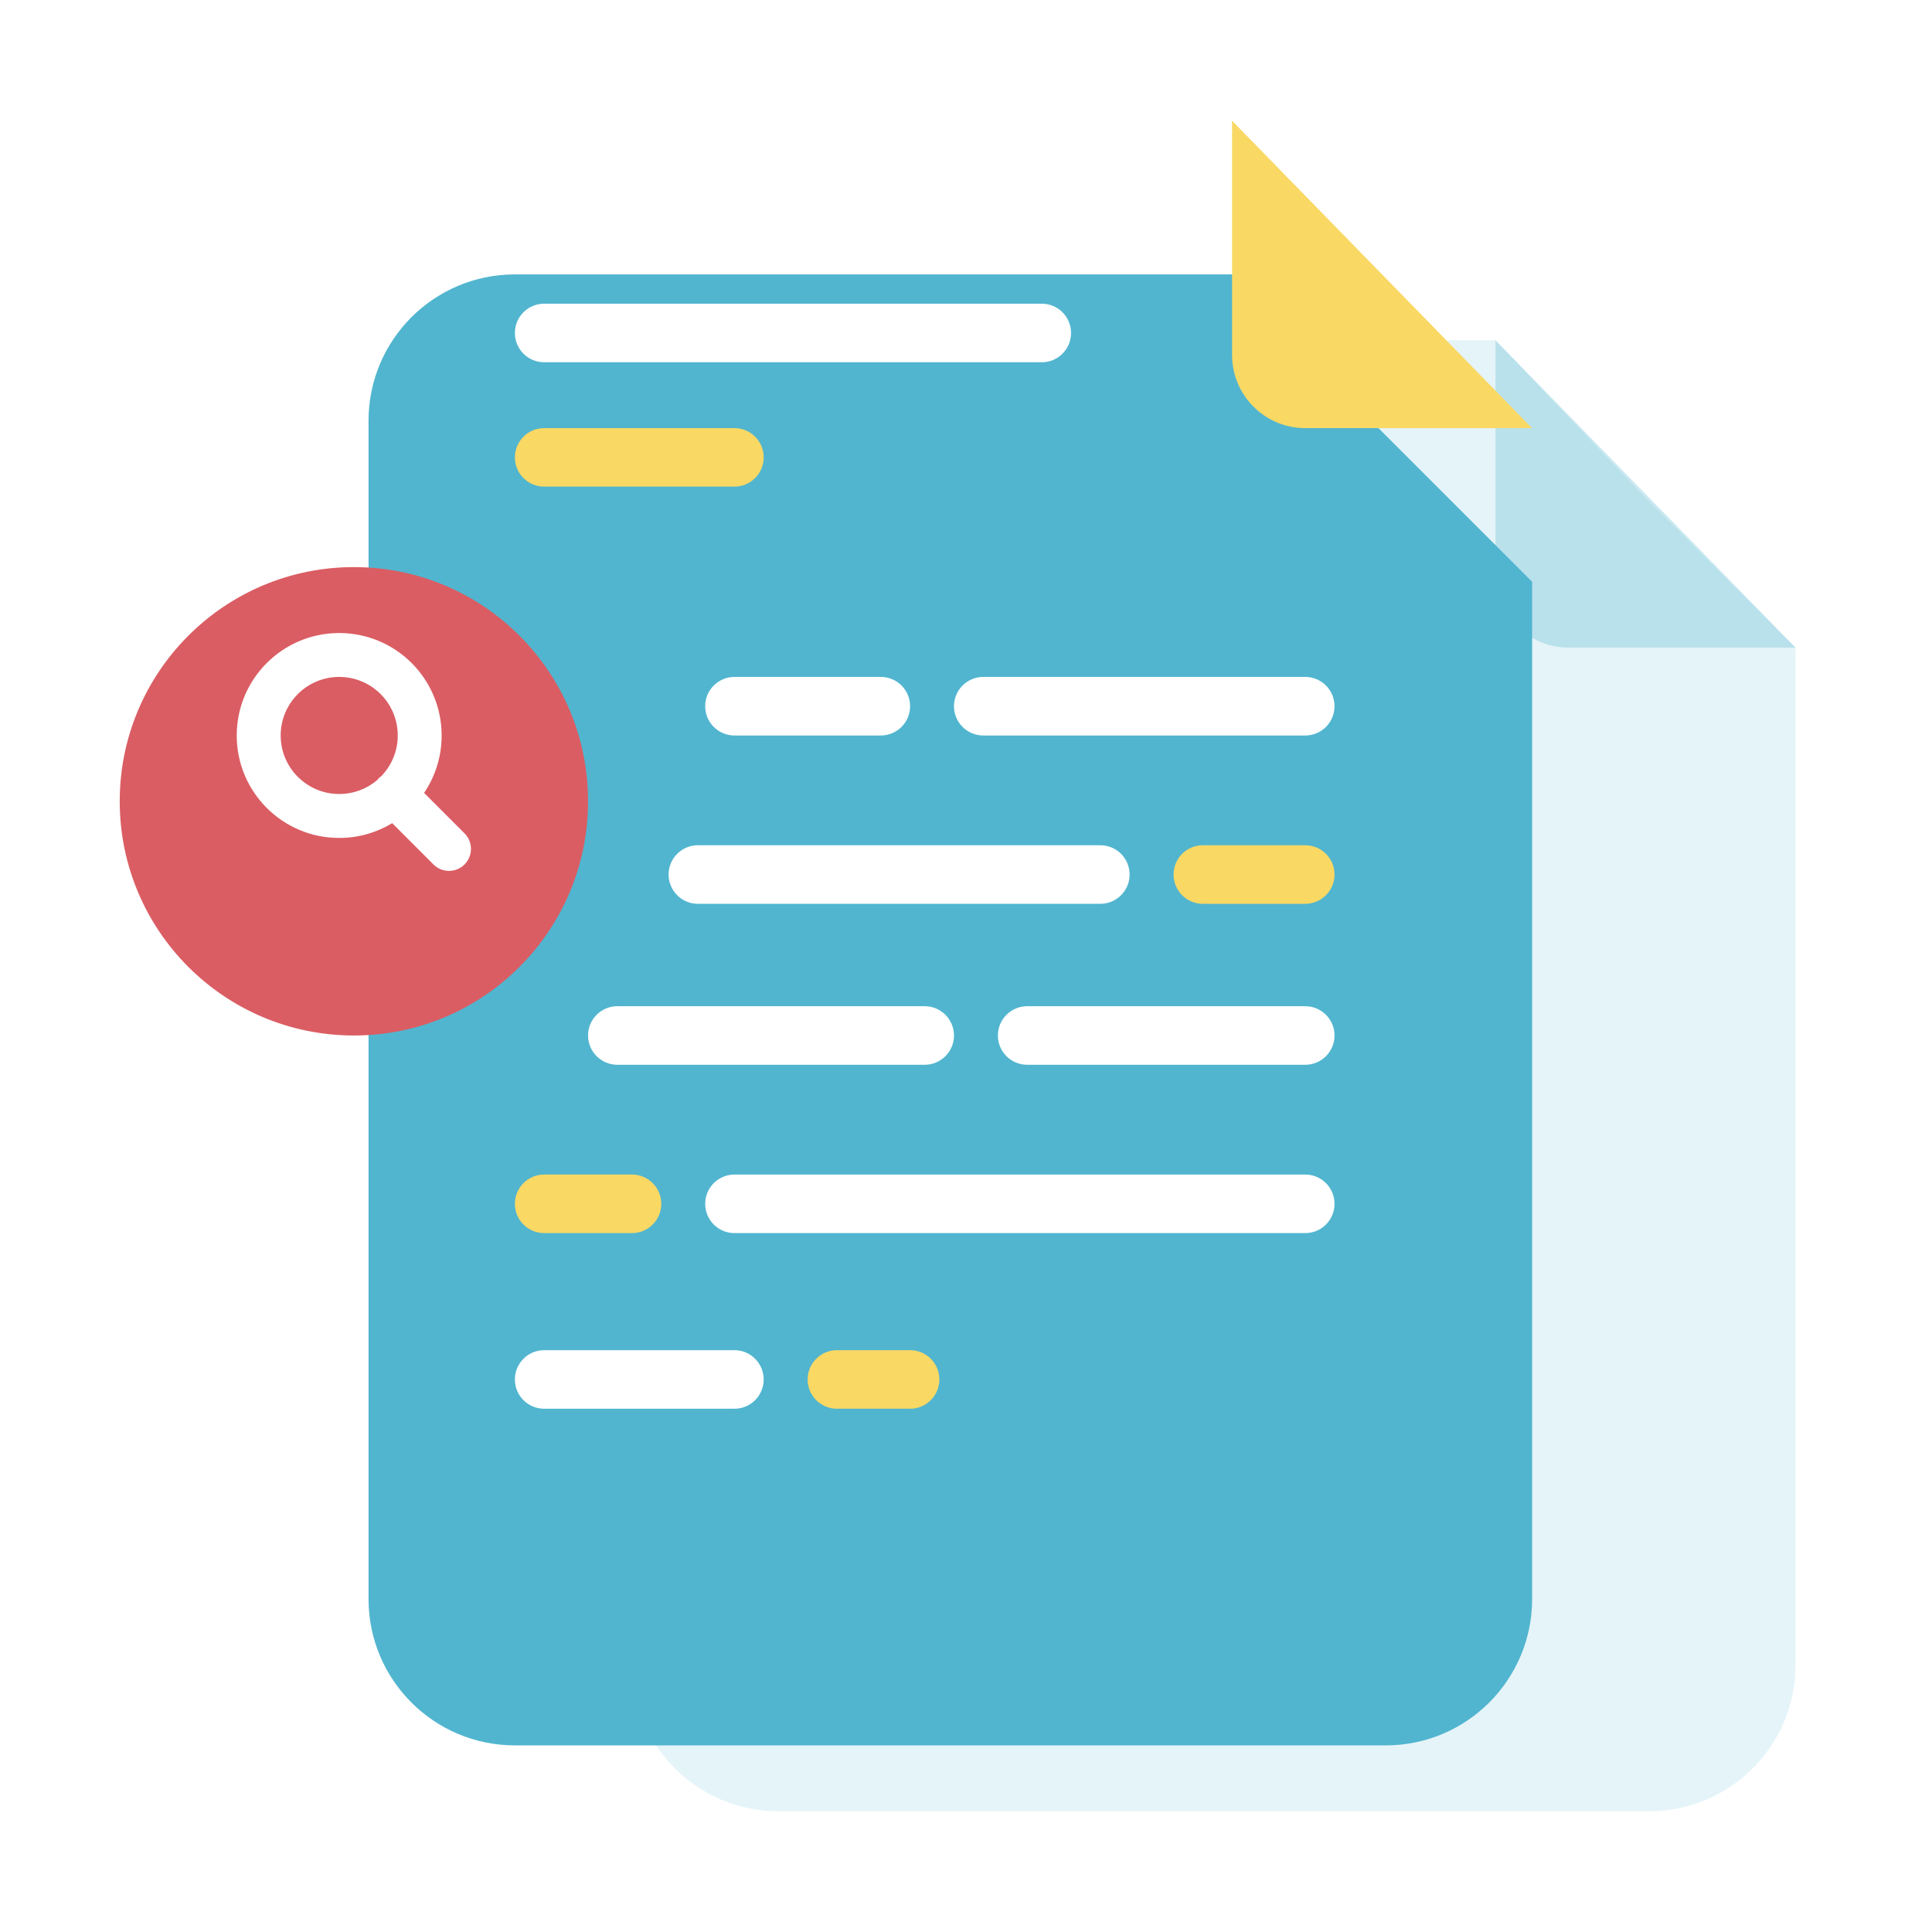 <?xml version="1.0" ?>
<svg xmlns="http://www.w3.org/2000/svg" viewBox="0 0 32 32" fill="none">
	<g clip-path="url(#clip0_3032_18702)">
		<path opacity="0.15" d="M10.467 8.061C10.467 6.722 11.553 5.636 12.892 5.636H24.77L27.195 8.182L29.74 10.727V27.576C29.74 28.915 28.655 30 27.316 30H12.892C11.553 30 10.467 28.915 10.467 27.576V8.061Z" fill="#51B5CF"/>
		<path opacity="0.3" d="M25.983 10.727H29.74L24.77 5.636V9.515C24.77 10.185 25.313 10.727 25.983 10.727Z" fill="#51B5CF"/>
		<path fill-rule="evenodd" clip-rule="evenodd" d="M12.892 23.576C12.892 23.308 13.109 23.091 13.377 23.091H14.831C15.099 23.091 15.316 23.308 15.316 23.576C15.316 23.844 15.099 24.061 14.831 24.061H13.377C13.109 24.061 12.892 23.844 12.892 23.576Z" fill="#DA5D63"/>
		<path fill-rule="evenodd" clip-rule="evenodd" d="M14.104 20.788C14.104 20.52 14.321 20.303 14.588 20.303L19.679 20.303C19.947 20.303 20.164 20.52 20.164 20.788C20.164 21.056 19.947 21.273 19.679 21.273L14.588 21.273C14.321 21.273 14.104 21.056 14.104 20.788Z" fill="#E1E7EC"/>
		<path fill-rule="evenodd" clip-rule="evenodd" d="M15.437 18.121C15.437 17.854 15.654 17.637 15.922 17.637L22.588 17.637C22.856 17.637 23.073 17.854 23.073 18.121C23.073 18.389 22.856 18.606 22.588 18.606L15.922 18.606C15.654 18.606 15.437 18.389 15.437 18.121Z" fill="#E1E7EC"/>
		<path fill-rule="evenodd" clip-rule="evenodd" d="M16.044 15.333C16.044 15.066 16.261 14.848 16.528 14.848L18.953 14.848C19.22 14.848 19.437 15.066 19.437 15.333C19.437 15.601 19.22 15.818 18.953 15.818L16.528 15.818C16.261 15.818 16.044 15.601 16.044 15.333Z" fill="#E1E7EC"/>
		<path fill-rule="evenodd" clip-rule="evenodd" d="M12.892 11.212C12.892 10.944 13.109 10.727 13.377 10.727H16.528C16.796 10.727 17.013 10.944 17.013 11.212C17.013 11.48 16.796 11.697 16.528 11.697H13.377C13.109 11.697 12.892 11.48 12.892 11.212Z" fill="#DA5D63"/>
		<path fill-rule="evenodd" clip-rule="evenodd" d="M12.892 9.152C12.892 8.884 13.109 8.667 13.377 8.667H21.619C21.887 8.667 22.104 8.884 22.104 9.152C22.104 9.419 21.887 9.636 21.619 9.636H13.377C13.109 9.636 12.892 9.419 12.892 9.152Z" fill="#E1E7EC"/>
		<g filter="url(#filter0_dd_3032_18702)">
			<path d="M6.104 4.424C6.104 3.085 7.189 2 8.528 2H20.407L22.831 4.545L25.377 7.091V23.939C25.377 25.278 24.291 26.364 22.953 26.364H8.528C7.189 26.364 6.104 25.278 6.104 23.939V4.424Z" fill="#51B5CF"/>
		</g>
		<path d="M21.619 7.091H25.376L20.407 2V5.879C20.407 6.548 20.949 7.091 21.619 7.091Z" fill="#F9D864"/>
		<path fill-rule="evenodd" clip-rule="evenodd" d="M8.528 22.848C8.528 22.581 8.745 22.363 9.013 22.363H12.165C12.432 22.363 12.649 22.581 12.649 22.848C12.649 23.116 12.432 23.333 12.165 23.333H9.013C8.745 23.333 8.528 23.116 8.528 22.848Z" fill="white"/>
		<path fill-rule="evenodd" clip-rule="evenodd" d="M11.68 19.939C11.68 19.672 11.897 19.454 12.165 19.454H21.619C21.887 19.454 22.104 19.672 22.104 19.939C22.104 20.207 21.887 20.424 21.619 20.424H12.165C11.897 20.424 11.68 20.207 11.68 19.939Z" fill="white"/>
		<path fill-rule="evenodd" clip-rule="evenodd" d="M13.377 22.848C13.377 22.581 13.594 22.363 13.862 22.363H15.074C15.342 22.363 15.559 22.581 15.559 22.848C15.559 23.116 15.342 23.333 15.074 23.333H13.862C13.594 23.333 13.377 23.116 13.377 22.848Z" fill="#F9D864"/>
		<path fill-rule="evenodd" clip-rule="evenodd" d="M8.528 19.939C8.528 19.672 8.745 19.454 9.013 19.454H10.468C10.736 19.454 10.953 19.672 10.953 19.939C10.953 20.207 10.736 20.424 10.468 20.424H9.013C8.745 20.424 8.528 20.207 8.528 19.939Z" fill="#F9D864"/>
		<path fill-rule="evenodd" clip-rule="evenodd" d="M9.74 17.151C9.74 16.884 9.957 16.666 10.225 16.666L15.316 16.666C15.584 16.666 15.801 16.884 15.801 17.151C15.801 17.419 15.584 17.636 15.316 17.636L10.225 17.636C9.957 17.636 9.74 17.419 9.74 17.151Z" fill="white"/>
		<path fill-rule="evenodd" clip-rule="evenodd" d="M11.074 14.485C11.074 14.217 11.291 14 11.559 14L18.225 14C18.493 14 18.71 14.217 18.71 14.485C18.71 14.752 18.493 14.97 18.225 14.97L11.559 14.97C11.291 14.97 11.074 14.752 11.074 14.485Z" fill="white"/>
		<path fill-rule="evenodd" clip-rule="evenodd" d="M11.68 11.697C11.68 11.429 11.897 11.212 12.165 11.212L14.589 11.212C14.857 11.212 15.074 11.429 15.074 11.697C15.074 11.965 14.857 12.182 14.589 12.182L12.165 12.182C11.897 12.182 11.68 11.965 11.68 11.697Z" fill="white"/>
		<path fill-rule="evenodd" clip-rule="evenodd" d="M8.528 7.576C8.528 7.308 8.745 7.091 9.013 7.091H12.165C12.432 7.091 12.649 7.308 12.649 7.576C12.649 7.843 12.432 8.06 12.165 8.06H9.013C8.745 8.06 8.528 7.843 8.528 7.576Z" fill="#F9D864"/>
		<path fill-rule="evenodd" clip-rule="evenodd" d="M8.528 5.515C8.528 5.247 8.745 5.03 9.013 5.03H17.256C17.523 5.03 17.74 5.247 17.74 5.515C17.74 5.783 17.523 6 17.256 6H9.013C8.745 6 8.528 5.783 8.528 5.515Z" fill="white"/>
		<path fill-rule="evenodd" clip-rule="evenodd" d="M15.801 11.697C15.801 11.429 16.018 11.212 16.286 11.212L21.619 11.212C21.887 11.212 22.104 11.429 22.104 11.697C22.104 11.965 21.887 12.182 21.619 12.182L16.286 12.182C16.018 12.182 15.801 11.965 15.801 11.697Z" fill="white"/>
		<path fill-rule="evenodd" clip-rule="evenodd" d="M16.528 17.151C16.528 16.884 16.745 16.666 17.013 16.666H21.619C21.887 16.666 22.104 16.884 22.104 17.151C22.104 17.419 21.887 17.636 21.619 17.636H17.013C16.745 17.636 16.528 17.419 16.528 17.151Z" fill="white"/>
		<path fill-rule="evenodd" clip-rule="evenodd" d="M19.438 14.485C19.438 14.217 19.655 14 19.922 14L21.619 14C21.887 14 22.104 14.217 22.104 14.485C22.104 14.752 21.887 14.97 21.619 14.97L19.922 14.97C19.655 14.97 19.438 14.752 19.438 14.485Z" fill="#F9D864"/>
		<g filter="url(#filter1_d_3032_18702)">
			<path d="M9.74 12.424C9.74 14.566 8.004 16.303 5.862 16.303C3.72 16.303 1.983 14.566 1.983 12.424C1.983 10.282 3.72 8.545 5.862 8.545C8.004 8.545 9.74 10.282 9.74 12.424Z" fill="#DA5D63"/>
		</g>
		<path fill-rule="evenodd" clip-rule="evenodd" d="M6.247 12.921C6.077 13.065 5.858 13.151 5.618 13.151C5.083 13.151 4.649 12.717 4.649 12.182C4.649 11.646 5.083 11.212 5.618 11.212C6.154 11.212 6.588 11.646 6.588 12.182C6.588 12.444 6.484 12.682 6.315 12.856C6.299 12.867 6.284 12.88 6.27 12.894C6.262 12.903 6.254 12.912 6.247 12.921ZM6.496 13.634C6.24 13.789 5.94 13.879 5.618 13.879C4.681 13.879 3.921 13.119 3.921 12.182C3.921 11.245 4.681 10.485 5.618 10.485C6.556 10.485 7.315 11.245 7.315 12.182C7.315 12.534 7.208 12.862 7.024 13.133L7.694 13.803C7.836 13.945 7.836 14.176 7.694 14.318C7.552 14.46 7.321 14.46 7.179 14.318L6.496 13.634Z" fill="white"/>
	</g>
	<defs>
		<filter id="filter0_dd_3032_18702" x="1.013" y="-0.546" width="29.455" height="34.545" filterUnits="userSpaceOnUse" color-interpolation-filters="sRGB">
			<feFlood flood-opacity="0" result="BackgroundImageFix"/>
			<feColorMatrix in="SourceAlpha" type="matrix" values="0 0 0 0 0 0 0 0 0 0 0 0 0 0 0 0 0 0 127 0" result="hardAlpha"/>
			<feOffset dy="2.545"/>
			<feGaussianBlur stdDeviation="2.545"/>
			<feColorMatrix type="matrix" values="0 0 0 0 0.047 0 0 0 0 0.129 0 0 0 0 0.271 0 0 0 0.08 0"/>
			<feBlend mode="normal" in2="BackgroundImageFix" result="effect1_dropShadow_3032_18702"/>
			<feColorMatrix in="SourceAlpha" type="matrix" values="0 0 0 0 0 0 0 0 0 0 0 0 0 0 0 0 0 0 127 0" result="hardAlpha"/>
			<feOffset/>
			<feGaussianBlur stdDeviation="1.273"/>
			<feComposite in2="hardAlpha" operator="out"/>
			<feColorMatrix type="matrix" values="0 0 0 0 0.212 0 0 0 0 0.212 0 0 0 0 0.212 0 0 0 0.06 0"/>
			<feBlend mode="normal" in2="effect1_dropShadow_3032_18702" result="effect2_dropShadow_3032_18702"/>
			<feBlend mode="normal" in="SourceGraphic" in2="effect2_dropShadow_3032_18702" result="shape"/>
		</filter>
		<filter id="filter1_d_3032_18702" x="-0.563" y="6.848" width="12.849" height="12.848" filterUnits="userSpaceOnUse" color-interpolation-filters="sRGB">
			<feFlood flood-opacity="0" result="BackgroundImageFix"/>
			<feColorMatrix in="SourceAlpha" type="matrix" values="0 0 0 0 0 0 0 0 0 0 0 0 0 0 0 0 0 0 127 0" result="hardAlpha"/>
			<feOffset dy="0.848"/>
			<feGaussianBlur stdDeviation="1.273"/>
			<feColorMatrix type="matrix" values="0 0 0 0 0.047 0 0 0 0 0.129 0 0 0 0 0.271 0 0 0 0.12 0"/>
			<feBlend mode="normal" in2="BackgroundImageFix" result="effect1_dropShadow_3032_18702"/>
			<feBlend mode="normal" in="SourceGraphic" in2="effect1_dropShadow_3032_18702" result="shape"/>
		</filter>
		<clipPath id="clip0_3032_18702">
			<rect width="32" height="32" fill="white"/>
		</clipPath>
	</defs>
</svg>